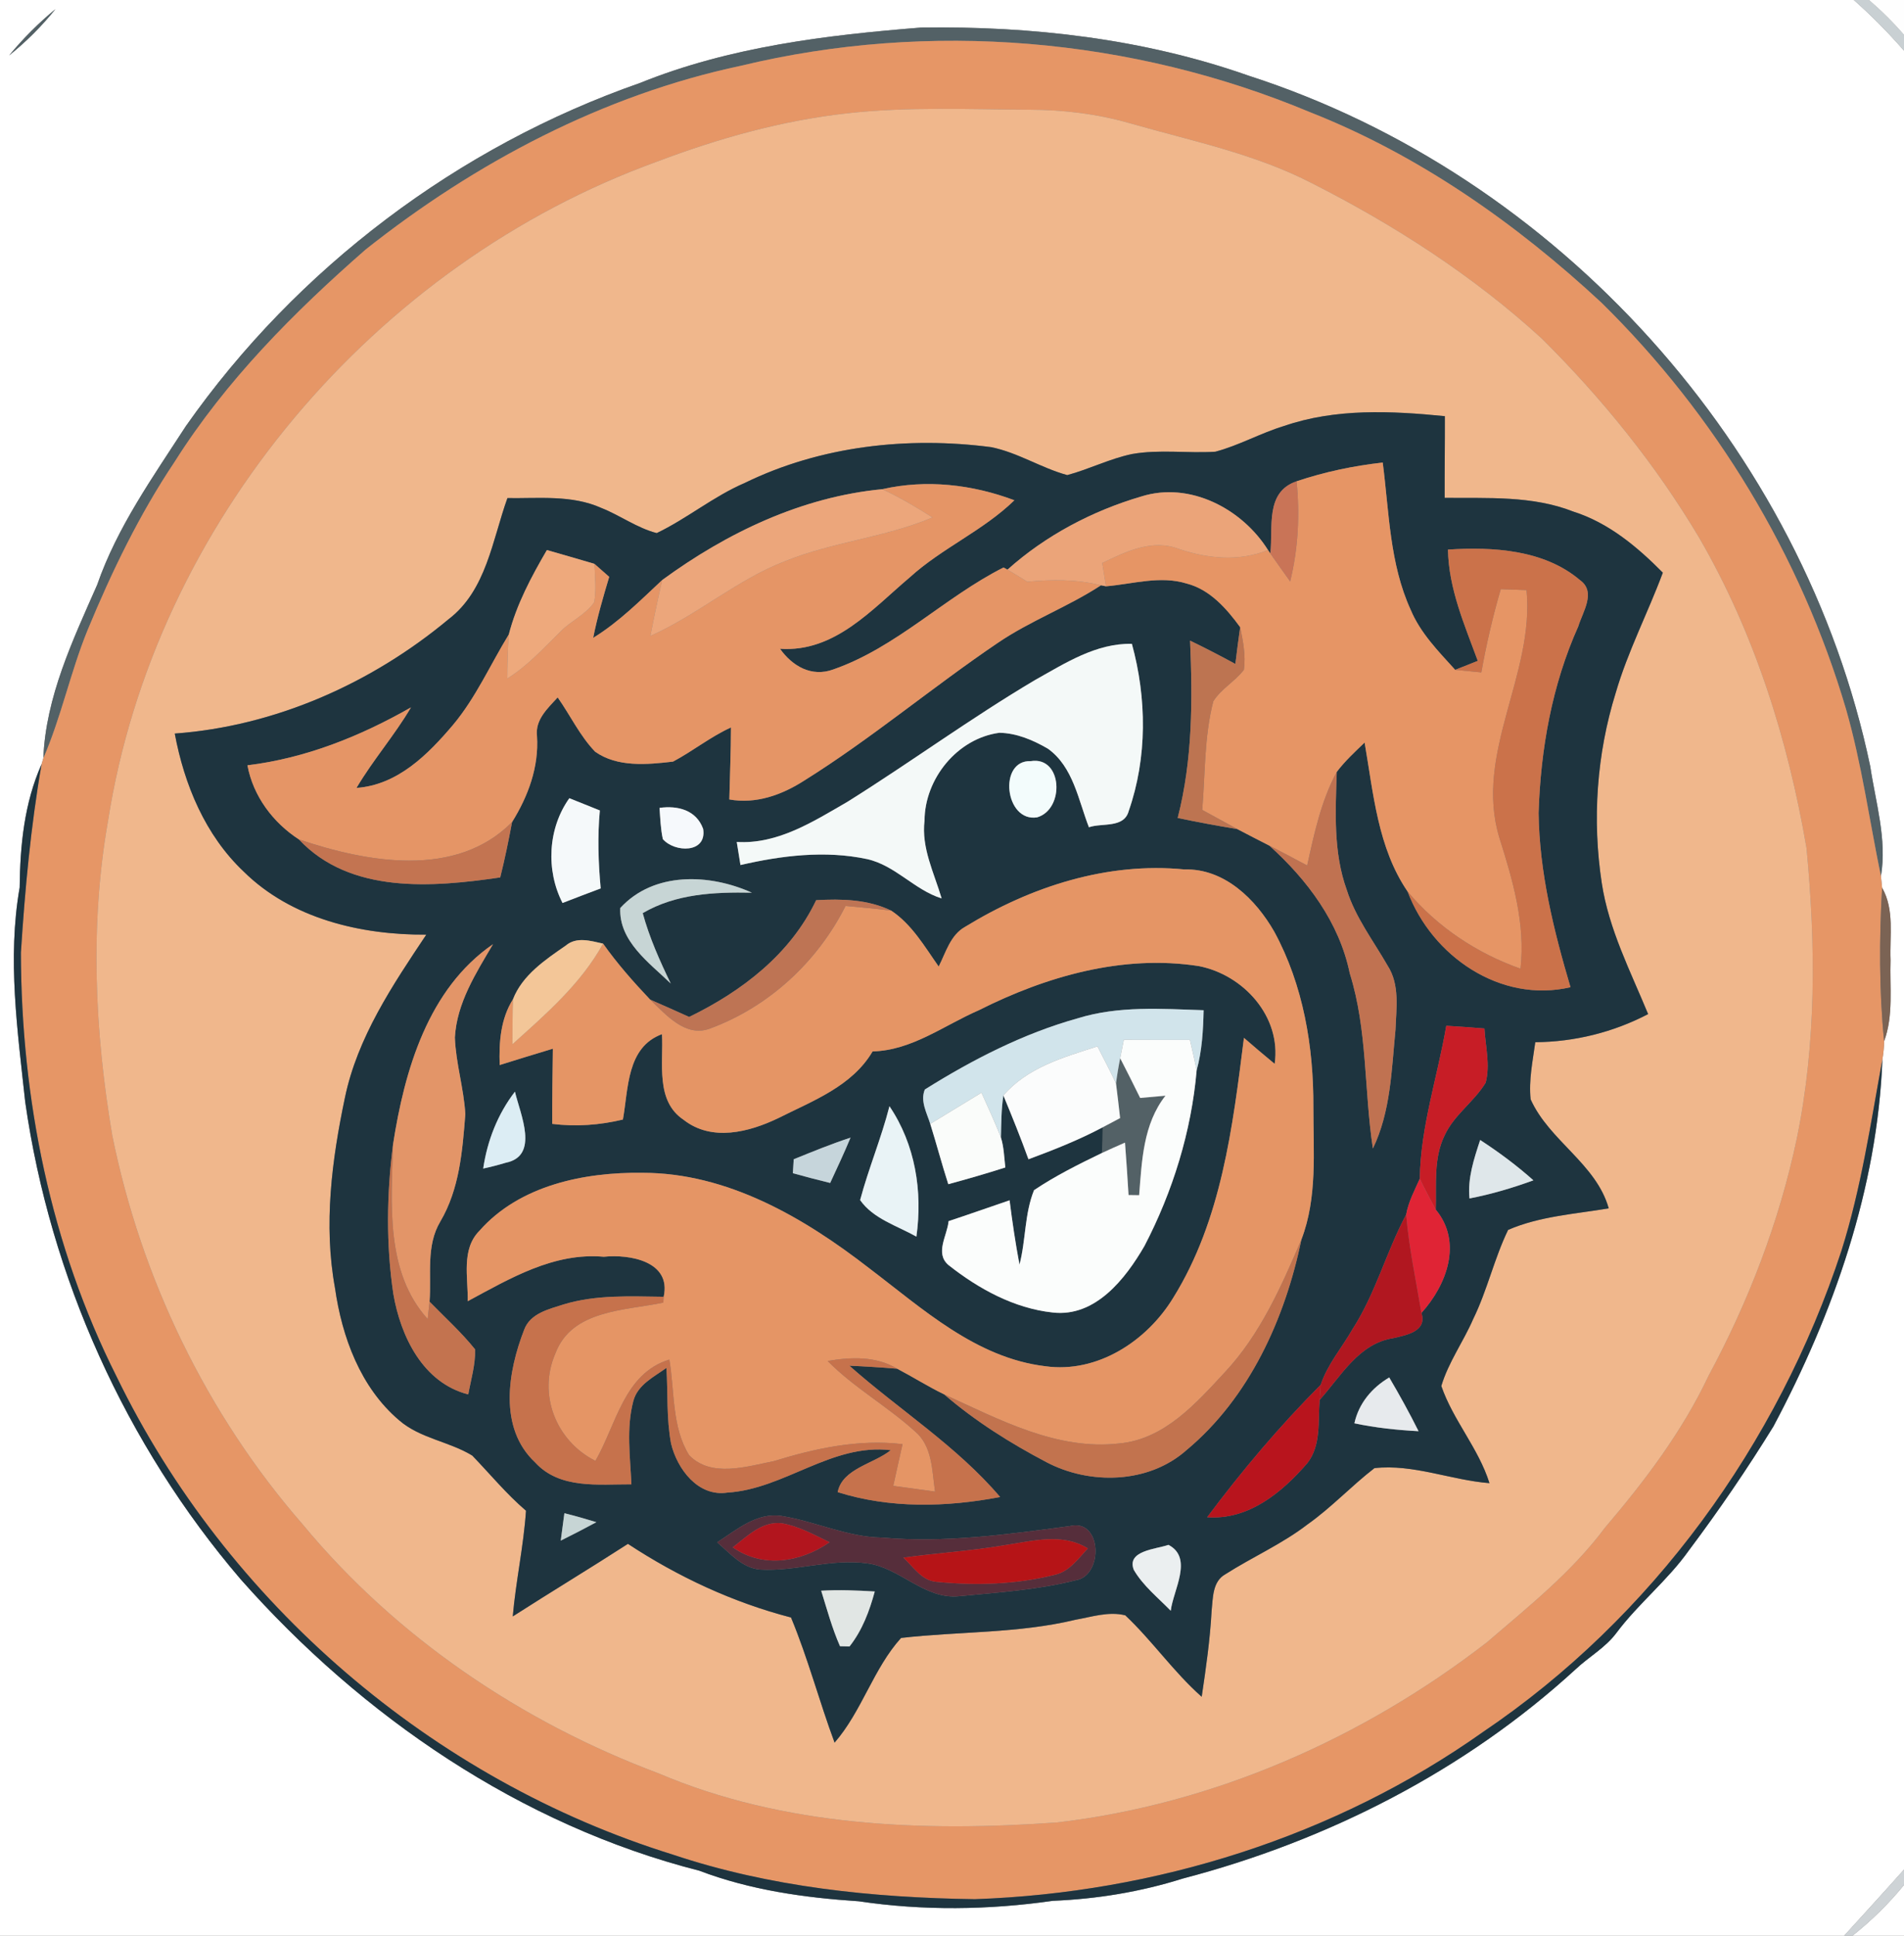 <?xml version="1.0" encoding="UTF-8" ?>
<!DOCTYPE svg PUBLIC "-//W3C//DTD SVG 1.1//EN" "http://www.w3.org/Graphics/SVG/1.1/DTD/svg11.dtd">
<svg width="246pt" height="250pt" viewBox="0 0 246 250" version="1.1" xmlns="http://www.w3.org/2000/svg">
<rect x="0" y="0" width="246" height="250" fill="#808080" stroke="none"/>
<g id="#ffffffff">
<path fill="#ffffff" opacity="1.00" d=" M 0.00 0.00 L 239.52 0.00 C 241.82 2.03 243.98 4.22 246.00 6.54 L 246.00 241.46 C 243.45 244.33 240.85 247.16 238.27 250.00 L 0.00 250.00 L 0.00 0.00 M 1.18 7.16 C 3.38 5.39 5.39 3.39 7.16 1.18 C 4.98 2.98 2.98 4.98 1.18 7.16 M 82.71 10.71 C 59.18 18.92 38.36 34.62 24.03 55.01 C 19.77 61.59 15.14 68.07 12.55 75.54 C 9.41 82.68 5.91 90.01 5.60 97.93 C 5.54 98.12 5.43 98.51 5.37 98.70 C 3.13 103.73 2.60 109.19 2.54 114.62 C 0.93 123.83 2.27 133.14 3.26 142.33 C 6.50 164.95 16.22 186.58 31.09 203.96 C 46.78 221.69 67.24 235.71 90.35 241.60 C 96.95 244.11 103.96 245.09 110.96 245.55 C 119.25 246.79 127.75 246.68 136.03 245.49 C 141.71 245.26 147.38 244.33 152.80 242.62 C 171.50 237.74 189.29 228.69 203.58 215.58 C 205.29 213.97 207.41 212.81 208.83 210.91 C 211.67 207.10 215.46 204.12 218.21 200.23 C 222.09 195.06 225.74 189.72 229.13 184.22 C 236.91 169.61 242.57 153.45 243.21 136.82 C 243.34 136.04 243.42 135.26 243.43 134.48 C 244.67 131.12 244.14 127.50 244.26 124.01 C 244.13 120.87 244.80 117.51 243.17 114.65 C 243.13 114.28 243.05 113.54 243.02 113.17 C 243.82 108.38 242.34 103.68 241.64 98.98 C 233.04 57.87 201.26 22.63 161.28 9.76 C 147.77 5.00 133.28 3.35 119.00 3.56 C 106.71 4.54 94.24 6.05 82.71 10.71 Z" />
<path fill="#ffffff" opacity="1.00" d=" M 239.34 250.00 C 241.78 248.06 244.03 245.86 246.00 243.44 L 246.00 250.00 L 239.34 250.00 Z" />
</g>
<g id="#c9d0d3ff">
<path fill="#c9d0d3" opacity="1.00" d=" M 239.52 0.00 L 241.48 0.00 C 243.10 1.39 244.61 2.89 246.00 4.50 L 246.00 6.54 C 243.98 4.22 241.82 2.03 239.52 0.00 Z" />
</g>
<g id="#fefefeff">
<path fill="#fefefe" opacity="1.00" d=" M 241.48 0.00 L 246.00 0.00 L 246.00 4.50 C 244.61 2.89 243.10 1.39 241.48 0.00 Z" />
</g>
<g id="#536166ff">
<path fill="#536166" opacity="1.00" d=" M 1.18 7.16 C 2.98 4.98 4.98 2.98 7.16 1.18 C 5.39 3.39 3.38 5.39 1.18 7.16 Z" />
<path fill="#536166" opacity="1.00" d=" M 82.71 10.71 C 94.24 6.05 106.71 4.54 119.00 3.56 C 133.28 3.35 147.77 5.00 161.28 9.76 C 201.26 22.63 233.04 57.87 241.64 98.98 C 242.34 103.68 243.82 108.38 243.02 113.17 C 241.53 105.97 240.54 98.67 238.51 91.59 C 232.67 71.78 221.64 53.57 206.92 39.10 C 195.89 28.86 183.33 20.03 169.26 14.49 C 146.19 4.84 120.06 2.63 95.74 8.49 C 77.94 12.26 61.43 20.98 47.24 32.23 C 37.97 40.33 29.16 49.19 22.56 59.65 C 18.01 66.44 14.44 73.83 11.32 81.37 C 9.11 86.78 7.93 92.56 5.60 97.93 C 5.91 90.01 9.41 82.68 12.55 75.54 C 15.14 68.07 19.77 61.59 24.03 55.01 C 38.36 34.62 59.18 18.92 82.71 10.71 Z" />
<path fill="#536166" opacity="1.00" d=" M 144.19 139.92 C 144.33 138.83 144.51 137.74 144.73 136.67 C 145.60 138.37 146.47 140.08 147.31 141.80 C 148.40 141.70 149.49 141.60 150.58 141.51 C 147.70 145.18 147.53 149.91 147.18 154.36 C 146.84 154.36 146.16 154.35 145.81 154.34 C 145.67 152.08 145.53 149.82 145.35 147.57 C 144.35 148.00 143.36 148.45 142.37 148.91 C 142.43 147.80 142.47 146.70 142.47 145.59 C 143.22 145.19 143.97 144.80 144.72 144.40 C 144.55 142.90 144.38 141.41 144.19 139.92 Z" />
</g>
<g id="#e69666ff">
<path fill="#e69666" opacity="1.00" d=" M 95.74 8.49 C 120.06 2.63 146.19 4.84 169.26 14.49 C 183.33 20.03 195.89 28.86 206.92 39.10 C 221.64 53.57 232.67 71.78 238.51 91.59 C 240.54 98.67 241.53 105.97 243.02 113.17 C 243.05 113.54 243.13 114.28 243.17 114.65 C 242.80 121.26 242.78 127.88 243.43 134.48 C 243.42 135.26 243.34 136.04 243.21 136.82 C 241.69 145.11 240.46 153.50 237.91 161.56 C 229.70 186.52 213.45 208.95 191.60 223.69 C 172.49 237.22 149.27 244.47 125.94 245.28 C 112.75 245.09 99.49 243.73 86.92 239.52 C 55.89 229.89 29.27 207.03 15.07 177.80 C 6.55 160.90 2.74 141.90 2.70 123.05 C 3.22 114.90 3.97 106.75 5.37 98.70 C 5.43 98.51 5.54 98.12 5.60 97.93 C 7.93 92.56 9.11 86.78 11.32 81.37 C 14.44 73.83 18.01 66.44 22.56 59.65 C 29.16 49.19 37.97 40.33 47.24 32.23 C 61.43 20.98 77.94 12.26 95.74 8.49 M 109.42 14.64 C 100.99 15.57 92.79 17.88 84.87 20.88 C 48.46 34.05 19.97 67.62 13.96 106.00 C 11.59 119.44 12.24 133.22 14.50 146.62 C 18.23 165.09 26.71 182.66 39.12 196.89 C 51.20 211.47 67.40 222.41 85.09 229.03 C 101.28 235.92 119.26 236.60 136.57 235.37 C 156.79 233.02 176.07 224.52 192.12 212.10 C 197.49 207.49 203.09 203.03 207.35 197.32 C 212.50 191.28 217.33 184.91 220.74 177.70 C 225.92 168.08 229.88 157.80 232.14 147.09 C 234.69 134.77 234.60 122.04 233.41 109.56 C 231.02 95.57 226.69 81.76 219.53 69.44 C 213.94 60.03 206.99 51.46 199.24 43.76 C 190.36 35.62 180.13 29.04 169.40 23.61 C 162.08 19.85 153.96 18.20 146.10 15.95 C 141.85 14.72 137.43 14.18 133.01 14.17 C 125.15 14.13 117.26 13.76 109.42 14.64 Z" />
</g>
<g id="#f0b78cff">
<path fill="#f0b78c" opacity="1.00" d=" M 109.42 14.64 C 117.26 13.76 125.15 14.13 133.01 14.17 C 137.43 14.18 141.85 14.72 146.10 15.95 C 153.96 18.20 162.08 19.85 169.40 23.61 C 180.13 29.04 190.36 35.62 199.24 43.76 C 206.99 51.46 213.94 60.03 219.53 69.44 C 226.69 81.76 231.02 95.57 233.41 109.56 C 234.60 122.04 234.69 134.77 232.14 147.09 C 229.88 157.80 225.92 168.08 220.74 177.70 C 217.33 184.91 212.50 191.28 207.35 197.32 C 203.09 203.03 197.49 207.49 192.12 212.10 C 176.07 224.52 156.79 233.02 136.57 235.37 C 119.26 236.60 101.28 235.92 85.09 229.03 C 67.40 222.41 51.20 211.47 39.12 196.89 C 26.71 182.66 18.23 165.09 14.50 146.62 C 12.24 133.22 11.59 119.44 13.96 106.00 C 19.97 67.62 48.46 34.05 84.87 20.88 C 92.79 17.88 100.99 15.57 109.42 14.64 M 165.89 55.02 C 162.86 55.94 160.08 57.53 157.02 58.34 C 153.44 58.57 149.82 58.01 146.26 58.64 C 143.38 59.24 140.73 60.60 137.89 61.36 C 134.52 60.44 131.52 58.45 128.06 57.75 C 117.29 56.35 106.04 57.58 96.21 62.38 C 92.18 64.11 88.78 66.97 84.85 68.85 C 82.30 68.19 80.14 66.57 77.71 65.61 C 73.90 63.89 69.62 64.39 65.56 64.33 C 63.61 69.75 62.84 76.26 57.95 79.98 C 47.99 88.27 35.56 93.79 22.58 94.74 C 23.81 101.34 26.52 107.87 31.47 112.55 C 37.65 118.66 46.63 120.76 55.08 120.71 C 50.72 127.24 46.18 133.97 44.56 141.79 C 42.87 149.83 41.79 158.17 43.28 166.33 C 44.18 172.67 46.57 179.19 51.57 183.43 C 54.28 185.78 58.04 186.16 61.02 187.99 C 63.32 190.37 65.43 192.95 67.96 195.11 C 67.65 199.70 66.65 204.19 66.25 208.76 C 71.18 205.60 76.20 202.57 81.13 199.39 C 87.61 203.65 94.69 206.95 102.20 208.90 C 104.40 214.18 105.84 219.71 107.83 225.06 C 111.37 220.99 112.84 215.49 116.42 211.54 C 123.92 210.68 131.57 210.97 138.96 209.19 C 141.06 208.82 143.25 208.08 145.39 208.62 C 148.89 211.92 151.64 215.94 155.26 219.14 C 155.81 215.46 156.34 211.77 156.54 208.05 C 156.72 206.40 156.63 204.26 158.31 203.32 C 161.80 201.09 165.63 199.42 168.93 196.88 C 172.02 194.70 174.60 191.91 177.58 189.61 C 182.59 189.05 187.47 191.16 192.44 191.55 C 191.03 187.04 187.74 183.43 186.22 179.00 C 187.14 175.93 189.07 173.28 190.34 170.35 C 192.16 166.64 193.05 162.55 194.85 158.84 C 198.94 157.07 203.50 156.79 207.85 156.06 C 206.23 150.30 200.17 147.34 197.76 141.98 C 197.50 139.50 198.03 137.04 198.36 134.60 C 203.44 134.56 208.44 133.32 212.94 130.97 C 210.66 125.44 207.86 120.03 206.95 114.05 C 205.70 105.87 206.29 97.40 208.75 89.49 C 210.31 84.13 212.90 79.17 214.84 73.96 C 211.54 70.62 207.82 67.51 203.27 66.07 C 197.98 63.99 192.22 64.36 186.65 64.30 C 186.64 60.78 186.69 57.26 186.68 53.75 C 179.76 53.06 172.56 52.72 165.89 55.02 Z" />
</g>
<g id="#1e343fff">
<path fill="#1e343f" opacity="1.00" d=" M 165.89 55.02 C 172.56 52.72 179.76 53.06 186.68 53.75 C 186.69 57.26 186.64 60.78 186.65 64.30 C 192.22 64.36 197.98 63.99 203.27 66.07 C 207.82 67.51 211.54 70.62 214.84 73.96 C 212.90 79.17 210.31 84.13 208.75 89.49 C 206.29 97.40 205.70 105.87 206.95 114.05 C 207.86 120.03 210.66 125.44 212.94 130.97 C 208.44 133.32 203.44 134.56 198.36 134.60 C 198.03 137.04 197.50 139.50 197.76 141.98 C 200.17 147.34 206.23 150.30 207.85 156.06 C 203.50 156.79 198.94 157.07 194.85 158.84 C 193.05 162.55 192.16 166.64 190.34 170.35 C 189.07 173.28 187.14 175.93 186.22 179.00 C 187.74 183.43 191.03 187.04 192.44 191.55 C 187.47 191.16 182.59 189.05 177.58 189.61 C 174.60 191.91 172.02 194.70 168.93 196.88 C 165.63 199.42 161.80 201.09 158.31 203.32 C 156.63 204.26 156.72 206.40 156.54 208.05 C 156.34 211.77 155.81 215.46 155.26 219.14 C 151.64 215.94 148.89 211.92 145.39 208.62 C 143.25 208.08 141.06 208.82 138.96 209.19 C 131.57 210.97 123.92 210.68 116.42 211.54 C 112.84 215.49 111.37 220.99 107.83 225.06 C 105.84 219.71 104.40 214.18 102.20 208.90 C 94.69 206.95 87.61 203.65 81.13 199.39 C 76.20 202.57 71.18 205.60 66.25 208.76 C 66.65 204.19 67.65 199.70 67.96 195.11 C 65.43 192.95 63.32 190.37 61.02 187.99 C 58.04 186.16 54.28 185.78 51.57 183.43 C 46.57 179.19 44.18 172.67 43.28 166.33 C 41.79 158.17 42.87 149.83 44.56 141.79 C 46.18 133.97 50.72 127.24 55.08 120.71 C 46.63 120.76 37.65 118.66 31.47 112.55 C 26.52 107.87 23.81 101.34 22.58 94.74 C 35.56 93.79 47.99 88.27 57.95 79.98 C 62.84 76.26 63.61 69.75 65.56 64.33 C 69.62 64.39 73.90 63.89 77.71 65.61 C 80.14 66.57 82.30 68.19 84.85 68.85 C 88.78 66.97 92.18 64.11 96.21 62.38 C 106.04 57.58 117.29 56.35 128.06 57.75 C 131.52 58.45 134.52 60.44 137.89 61.36 C 140.73 60.60 143.38 59.24 146.26 58.64 C 149.82 58.01 153.44 58.57 157.02 58.34 C 160.08 57.53 162.86 55.94 165.89 55.02 M 167.52 62.16 C 163.42 63.55 164.51 68.08 164.13 71.48 L 163.83 71.04 C 160.48 65.70 153.72 62.15 147.46 64.12 C 141.13 65.98 135.10 69.15 130.17 73.57 L 129.66 73.29 C 122.02 77.14 115.83 83.62 107.66 86.46 C 104.86 87.49 102.37 86.03 100.78 83.79 C 107.84 84.28 112.65 78.70 117.55 74.56 C 121.71 70.78 127.02 68.54 131.06 64.61 C 125.63 62.57 119.69 61.88 113.99 63.18 C 103.59 64.17 93.91 68.80 85.56 74.91 C 82.72 77.56 79.97 80.34 76.64 82.38 C 77.17 79.71 77.93 77.10 78.71 74.50 C 78.07 73.94 77.43 73.38 76.80 72.82 C 74.75 72.23 72.71 71.61 70.66 71.04 C 68.65 74.48 66.74 78.06 65.74 81.94 C 63.35 85.83 61.50 90.07 58.55 93.60 C 55.30 97.44 51.39 101.38 46.06 101.76 C 48.19 98.15 50.97 94.98 53.10 91.36 C 46.55 95.09 39.49 97.93 31.97 98.84 C 32.71 102.82 35.26 106.23 38.62 108.41 C 45.26 115.49 55.88 114.60 64.63 113.32 C 65.22 110.96 65.71 108.57 66.16 106.17 C 68.24 102.83 69.64 99.06 69.38 95.07 C 69.13 92.94 70.75 91.50 72.05 90.07 C 73.69 92.39 74.91 95.02 76.89 97.08 C 79.77 99.12 83.64 98.75 86.96 98.36 C 89.52 97.00 91.79 95.16 94.44 93.95 C 94.44 97.05 94.30 100.15 94.23 103.25 C 97.67 103.87 101.01 102.67 103.88 100.83 C 112.58 95.40 120.44 88.76 128.93 83.02 C 133.15 80.15 137.99 78.38 142.25 75.59 L 142.90 75.72 C 146.36 75.43 149.90 74.30 153.34 75.37 C 156.32 76.14 158.48 78.60 160.23 81.00 C 160.01 82.58 159.80 84.16 159.61 85.75 C 157.68 84.70 155.73 83.69 153.76 82.74 C 154.09 90.43 154.09 98.14 152.16 105.64 C 154.72 106.18 157.29 106.65 159.87 107.08 C 161.24 107.81 162.62 108.50 164.00 109.21 C 168.90 113.62 173.04 119.13 174.39 125.70 C 176.70 133.05 176.23 140.80 177.38 148.33 C 179.69 143.55 179.79 138.17 180.30 133.00 C 180.40 130.23 180.88 127.18 179.28 124.71 C 177.44 121.50 175.14 118.51 174.01 114.95 C 172.24 110.06 172.55 104.79 172.71 99.69 C 173.76 98.30 175.05 97.11 176.31 95.90 C 177.45 102.46 178.00 109.49 181.87 115.15 C 185.01 123.49 193.86 129.61 202.91 127.50 C 200.74 120.17 198.89 112.69 198.79 105.00 C 199.05 96.74 200.52 88.46 203.92 80.89 C 204.49 79.00 206.28 76.44 204.12 74.91 C 199.50 70.99 192.87 70.60 187.08 70.98 C 187.17 76.04 189.22 80.69 190.93 85.35 C 190.20 85.64 188.74 86.22 188.01 86.51 C 185.85 84.12 183.52 81.77 182.26 78.75 C 179.53 72.78 179.48 66.13 178.65 59.74 C 174.86 60.16 171.13 60.95 167.52 62.16 M 133.76 87.81 C 125.46 92.72 117.68 98.43 109.50 103.55 C 105.10 106.09 100.51 109.06 95.19 108.74 C 95.35 109.73 95.51 110.72 95.67 111.72 C 100.99 110.49 106.62 109.80 112.02 110.95 C 115.68 111.76 118.13 114.93 121.66 116.03 C 120.69 112.74 119.02 109.51 119.45 105.98 C 119.48 100.56 123.69 95.37 129.11 94.64 C 131.34 94.67 133.50 95.59 135.40 96.70 C 138.67 99.05 139.32 103.33 140.69 106.84 C 142.38 106.25 145.22 107.00 145.83 104.75 C 148.24 97.84 148.17 90.17 146.24 83.15 C 141.62 83.06 137.64 85.64 133.76 87.81 M 133.18 98.30 C 128.93 98.13 129.82 106.23 134.00 105.56 C 137.60 104.50 137.28 97.64 133.18 98.30 M 72.68 116.62 C 74.32 115.98 75.96 115.36 77.61 114.74 C 77.30 111.39 77.19 108.02 77.50 104.67 C 76.19 104.14 74.87 103.62 73.56 103.09 C 70.78 106.98 70.51 112.40 72.68 116.62 M 85.21 104.34 C 85.31 105.68 85.35 107.04 85.64 108.37 C 87.16 110.13 91.35 110.23 90.85 107.06 C 89.97 104.61 87.56 104.01 85.21 104.34 M 80.14 117.27 C 79.94 121.56 83.89 124.34 86.66 127.02 C 85.24 124.08 83.90 121.09 83.04 117.93 C 87.33 115.42 92.29 115.20 97.14 115.29 C 91.68 112.83 84.47 112.54 80.14 117.27 M 124.71 119.69 C 122.79 120.75 122.21 123.01 121.28 124.83 C 119.47 122.26 117.83 119.40 115.15 117.61 C 112.12 116.15 108.74 116.07 105.45 116.26 C 102.13 123.23 95.84 128.04 89.04 131.34 C 87.36 130.58 85.68 129.83 84.00 129.10 C 81.83 126.81 79.74 124.44 77.92 121.87 C 76.32 121.52 74.49 120.93 73.09 122.13 C 70.45 123.95 67.49 125.94 66.28 129.05 C 64.67 131.60 64.46 134.61 64.56 137.55 C 66.85 136.84 69.14 136.12 71.43 135.44 C 71.39 138.68 71.34 141.92 71.35 145.15 C 74.41 145.53 77.49 145.31 80.48 144.59 C 81.20 140.59 80.95 135.25 85.53 133.56 C 85.74 137.30 84.65 142.17 88.32 144.62 C 91.96 147.48 96.79 146.22 100.57 144.40 C 105.00 142.17 110.09 140.30 112.74 135.79 C 117.83 135.66 121.97 132.42 126.47 130.47 C 135.19 126.08 145.07 123.25 154.89 124.77 C 160.67 125.90 165.57 131.30 164.69 137.40 C 163.35 136.30 162.03 135.17 160.72 134.04 C 159.27 145.53 157.83 157.56 151.59 167.60 C 148.19 173.19 141.79 177.39 135.06 176.45 C 126.07 175.37 119.19 169.01 112.27 163.77 C 103.85 157.24 93.96 151.46 82.99 151.47 C 75.49 151.37 67.12 153.08 61.95 158.95 C 59.55 161.36 60.50 165.02 60.43 168.05 C 65.88 165.12 71.55 161.73 78.01 162.31 C 81.36 161.96 86.77 162.90 85.75 167.48 C 81.42 167.43 77.00 167.19 72.81 168.47 C 70.91 169.08 68.51 169.62 67.73 171.72 C 65.61 177.15 64.39 184.43 69.14 188.87 C 72.32 192.36 77.34 191.68 81.58 191.70 C 81.42 188.13 80.90 184.47 81.82 180.97 C 82.37 178.84 84.47 177.84 86.11 176.66 C 86.30 179.92 86.10 183.21 86.70 186.43 C 87.49 189.71 90.18 193.34 93.97 192.77 C 101.36 192.32 107.41 186.39 115.09 187.29 C 112.88 189.07 108.83 189.66 108.23 192.71 C 115.02 194.85 122.29 194.66 129.22 193.34 C 123.61 186.75 116.18 182.08 109.74 176.38 C 111.80 176.47 113.86 176.60 115.92 176.77 C 117.96 177.84 119.91 179.08 121.98 180.08 C 126.00 183.54 130.52 186.38 135.20 188.84 C 140.82 191.80 148.40 191.63 153.29 187.29 C 161.42 180.52 166.04 170.29 168.14 160.10 C 170.23 154.66 169.68 148.71 169.69 143.00 C 169.73 135.21 168.39 127.23 164.64 120.33 C 162.25 116.15 158.20 112.15 153.04 112.29 C 143.05 111.30 133.15 114.52 124.71 119.69 M 50.78 147.81 C 49.96 154.20 49.87 160.73 50.82 167.11 C 51.76 172.60 54.65 178.60 60.50 180.09 C 60.85 178.16 61.44 176.24 61.38 174.27 C 59.60 172.05 57.48 170.14 55.50 168.11 C 55.76 164.63 55.01 160.91 56.89 157.76 C 59.37 153.55 59.75 148.64 60.12 143.89 C 59.93 140.56 58.89 137.33 58.77 133.99 C 59.02 129.53 61.50 125.67 63.70 121.94 C 55.30 127.71 52.26 138.25 50.78 147.81 M 119.49 140.71 C 118.87 142.21 119.75 143.73 120.19 145.15 C 121.00 147.74 121.69 150.36 122.52 152.94 C 124.99 152.27 127.45 151.56 129.89 150.78 C 129.74 149.48 129.71 148.15 129.32 146.90 C 129.37 145.09 129.36 143.27 129.64 141.48 C 130.77 144.21 131.88 146.95 132.88 149.72 C 136.14 148.51 139.39 147.23 142.47 145.59 C 142.47 146.70 142.43 147.80 142.37 148.91 C 139.37 150.36 136.37 151.85 133.60 153.71 C 132.36 156.77 132.55 160.16 131.72 163.33 C 131.20 160.57 130.79 157.80 130.44 155.02 C 127.81 155.91 125.20 156.84 122.56 157.71 C 122.39 159.58 120.76 161.83 122.53 163.37 C 126.41 166.44 131.03 168.98 136.01 169.51 C 141.52 170.15 145.41 165.16 147.87 160.91 C 151.52 153.90 153.94 146.09 154.61 138.22 C 155.31 135.70 155.45 133.07 155.51 130.47 C 150.09 130.29 144.52 129.88 139.26 131.51 C 132.23 133.47 125.65 136.85 119.49 140.71 M 186.86 132.48 C 185.74 139.06 183.53 145.52 183.44 152.23 C 182.77 153.73 181.97 155.22 181.68 156.86 C 179.11 161.67 177.73 167.05 174.75 171.66 C 173.39 174.05 171.51 176.20 170.64 178.85 C 165.34 184.16 160.46 189.94 155.97 195.95 C 161.32 196.34 165.64 192.75 168.92 188.95 C 170.72 186.63 170.27 183.53 170.50 180.80 C 173.26 177.73 175.56 173.50 180.02 172.82 C 181.69 172.43 184.42 171.95 183.65 169.57 C 186.92 165.95 189.00 160.44 185.50 156.22 C 185.60 153.01 185.19 149.61 186.65 146.63 C 187.88 143.97 190.45 142.30 191.95 139.83 C 192.56 137.54 191.92 135.14 191.79 132.83 C 190.14 132.69 188.50 132.58 186.86 132.48 M 66.53 140.99 C 64.30 143.89 62.96 147.32 62.43 150.92 C 63.41 150.71 64.38 150.46 65.34 150.17 C 69.73 149.29 67.22 143.91 66.53 140.99 M 114.92 142.87 C 113.87 146.98 112.22 150.90 111.13 154.99 C 112.82 157.41 115.92 158.31 118.40 159.71 C 119.22 153.87 118.26 147.81 114.92 142.87 M 102.55 149.72 C 102.52 150.17 102.46 151.07 102.44 151.52 C 104.04 151.96 105.64 152.39 107.26 152.78 C 108.16 150.84 109.07 148.90 109.89 146.93 C 107.40 147.74 104.97 148.74 102.55 149.72 M 191.24 147.23 C 190.44 149.67 189.60 152.17 189.86 154.78 C 192.67 154.24 195.43 153.42 198.12 152.44 C 195.97 150.52 193.65 148.80 191.24 147.23 M 174.99 183.82 C 177.72 184.40 180.49 184.69 183.28 184.84 C 182.10 182.48 180.83 180.17 179.49 177.90 C 177.25 179.23 175.56 181.24 174.99 183.82 M 72.92 195.43 C 72.76 196.61 72.61 197.78 72.45 198.97 C 74.00 198.20 75.54 197.41 77.05 196.59 C 75.69 196.17 74.31 195.78 72.92 195.43 M 92.66 199.19 C 94.32 200.60 95.90 202.52 98.22 202.71 C 102.84 202.97 107.37 201.27 112.00 201.90 C 116.29 202.44 119.44 206.62 123.94 206.15 C 128.96 205.66 134.05 205.34 138.95 204.10 C 142.61 203.56 142.42 196.02 138.18 197.10 C 130.16 198.17 122.09 199.29 113.97 198.58 C 109.48 198.52 105.37 196.50 101.00 195.79 C 97.79 195.28 95.17 197.58 92.66 199.19 M 146.49 202.75 C 147.69 204.81 149.61 206.33 151.26 208.03 C 151.59 205.33 154.20 201.22 150.97 199.52 C 149.39 200.08 145.51 200.25 146.49 202.75 M 106.10 205.44 C 106.85 207.85 107.51 210.30 108.53 212.61 C 108.84 212.62 109.45 212.64 109.76 212.64 C 111.40 210.57 112.34 208.06 113.02 205.54 C 110.71 205.40 108.41 205.31 106.10 205.44 Z" />
<path fill="#1e343f" opacity="1.00" d=" M 2.54 114.62 C 2.60 109.19 3.13 103.73 5.37 98.70 C 3.97 106.75 3.22 114.90 2.70 123.05 C 2.74 141.90 6.55 160.90 15.07 177.80 C 29.27 207.03 55.89 229.89 86.92 239.52 C 99.49 243.73 112.75 245.09 125.94 245.28 C 149.27 244.47 172.49 237.22 191.60 223.69 C 213.45 208.95 229.70 186.52 237.91 161.56 C 240.46 153.50 241.69 145.11 243.21 136.82 C 242.57 153.45 236.91 169.61 229.13 184.22 C 225.74 189.72 222.09 195.06 218.21 200.23 C 215.46 204.12 211.67 207.10 208.83 210.91 C 207.41 212.81 205.29 213.97 203.58 215.58 C 189.29 228.69 171.50 237.74 152.80 242.62 C 147.38 244.33 141.71 245.26 136.03 245.49 C 127.75 246.68 119.25 246.79 110.96 245.55 C 103.96 245.09 96.95 244.11 90.35 241.60 C 67.24 235.71 46.78 221.69 31.09 203.96 C 16.22 186.58 6.50 164.95 3.26 142.33 C 2.27 133.14 0.93 123.83 2.54 114.62 Z" />
</g>
<g id="#e69565ff">
<path fill="#e69565" opacity="1.00" d=" M 167.52 62.16 C 171.13 60.95 174.86 60.16 178.65 59.74 C 179.48 66.13 179.53 72.78 182.26 78.75 C 183.52 81.77 185.85 84.12 188.01 86.51 C 189.13 86.62 190.26 86.73 191.39 86.84 C 192.04 83.21 192.87 79.62 193.90 76.09 C 194.73 76.12 196.40 76.18 197.23 76.21 C 198.30 87.13 190.43 97.30 193.72 108.19 C 195.45 113.66 197.11 119.30 196.45 125.11 C 190.81 123.11 185.72 119.74 181.87 115.15 C 178.00 109.49 177.45 102.46 176.31 95.90 C 175.05 97.11 173.76 98.30 172.71 99.69 C 170.69 103.45 169.80 107.65 168.89 111.78 C 167.27 110.91 165.64 110.05 164.00 109.21 C 162.62 108.50 161.24 107.81 159.87 107.08 C 158.35 106.26 156.84 105.43 155.33 104.60 C 155.72 99.92 155.58 95.14 156.76 90.57 C 157.78 88.96 159.55 88.01 160.71 86.51 C 160.97 84.66 160.60 82.80 160.23 81.00 C 158.48 78.60 156.32 76.14 153.34 75.37 C 149.90 74.30 146.36 75.43 142.90 75.72 C 142.73 74.71 142.57 73.71 142.41 72.71 C 145.48 71.24 148.87 69.57 152.32 70.90 C 156.07 72.16 160.07 72.55 163.83 71.04 L 164.13 71.48 C 164.97 72.69 165.83 73.89 166.69 75.09 C 167.73 70.86 167.95 66.49 167.52 62.16 Z" />
</g>
<g id="#e59566ff">
<path fill="#e59566" opacity="1.00" d=" M 113.99 63.18 C 119.69 61.88 125.63 62.57 131.06 64.61 C 127.02 68.54 121.71 70.78 117.55 74.56 C 112.65 78.70 107.84 84.28 100.78 83.79 C 102.37 86.03 104.86 87.49 107.66 86.46 C 115.83 83.62 122.02 77.14 129.66 73.29 L 130.17 73.57 C 131.03 74.08 131.88 74.60 132.73 75.13 C 135.91 74.84 139.13 74.81 142.25 75.59 C 137.99 78.38 133.15 80.15 128.93 83.02 C 120.44 88.76 112.58 95.40 103.88 100.83 C 101.01 102.67 97.67 103.87 94.23 103.25 C 94.30 100.15 94.44 97.05 94.44 93.95 C 91.79 95.16 89.52 97.00 86.96 98.36 C 83.64 98.75 79.77 99.12 76.89 97.08 C 74.91 95.02 73.69 92.39 72.05 90.07 C 70.75 91.50 69.13 92.94 69.38 95.07 C 69.64 99.06 68.24 102.83 66.16 106.17 C 58.90 113.51 47.40 111.37 38.62 108.41 C 35.26 106.23 32.71 102.82 31.97 98.84 C 39.49 97.93 46.55 95.09 53.10 91.36 C 50.97 94.98 48.19 98.15 46.06 101.76 C 51.39 101.38 55.30 97.44 58.55 93.60 C 61.50 90.07 63.35 85.83 65.74 81.94 C 65.59 83.84 65.56 85.73 65.54 87.63 C 68.17 86.00 70.25 83.69 72.44 81.54 C 73.78 80.18 75.68 79.38 76.77 77.78 C 77.06 76.14 76.87 74.47 76.80 72.82 C 77.43 73.38 78.07 73.94 78.71 74.50 C 77.93 77.10 77.17 79.71 76.64 82.38 C 79.97 80.34 82.72 77.56 85.56 74.91 C 85.01 77.31 84.50 79.72 84.03 82.13 C 90.13 79.42 95.22 74.86 101.47 72.46 C 107.63 69.97 114.36 69.42 120.48 66.83 C 118.39 65.49 116.24 64.23 113.99 63.18 Z" />
</g>
<g id="#c97457ff">
<path fill="#c97457" opacity="1.00" d=" M 164.13 71.48 C 164.51 68.08 163.42 63.55 167.52 62.16 C 167.95 66.49 167.73 70.86 166.69 75.09 C 165.83 73.89 164.97 72.69 164.13 71.48 Z" />
</g>
<g id="#eca67bff">
<path fill="#eca67b" opacity="1.00" d=" M 85.56 74.91 C 93.91 68.80 103.59 64.17 113.99 63.18 C 116.24 64.23 118.39 65.49 120.48 66.83 C 114.36 69.42 107.63 69.97 101.47 72.46 C 95.22 74.86 90.13 79.42 84.03 82.13 C 84.50 79.72 85.01 77.31 85.56 74.91 Z" />
</g>
<g id="#eba479ff">
<path fill="#eba479" opacity="1.00" d=" M 147.46 64.12 C 153.72 62.15 160.48 65.70 163.83 71.04 C 160.07 72.55 156.07 72.16 152.32 70.90 C 148.87 69.57 145.48 71.24 142.41 72.71 C 142.57 73.71 142.73 74.71 142.90 75.72 L 142.25 75.59 C 139.13 74.81 135.91 74.84 132.73 75.13 C 131.88 74.60 131.03 74.08 130.17 73.57 C 135.10 69.15 141.13 65.98 147.46 64.12 Z" />
</g>
<g id="#cb724aff">
<path fill="#cb724a" opacity="1.00" d=" M 187.08 70.98 C 192.87 70.60 199.50 70.99 204.12 74.91 C 206.28 76.44 204.49 79.00 203.92 80.89 C 200.52 88.46 199.05 96.74 198.79 105.00 C 198.89 112.69 200.74 120.17 202.91 127.50 C 193.86 129.61 185.01 123.49 181.87 115.15 C 185.72 119.74 190.81 123.11 196.45 125.11 C 197.11 119.30 195.45 113.66 193.72 108.19 C 190.43 97.30 198.30 87.13 197.23 76.21 C 196.40 76.18 194.73 76.12 193.90 76.09 C 192.87 79.62 192.04 83.21 191.39 86.84 C 190.26 86.73 189.13 86.62 188.01 86.51 C 188.74 86.22 190.20 85.64 190.93 85.35 C 189.22 80.69 187.17 76.04 187.08 70.98 Z" />
</g>
<g id="#eea97cff">
<path fill="#eea97c" opacity="1.00" d=" M 65.74 81.94 C 66.74 78.06 68.65 74.48 70.66 71.04 C 72.71 71.61 74.75 72.23 76.80 72.82 C 76.87 74.47 77.06 76.14 76.77 77.78 C 75.68 79.38 73.78 80.18 72.44 81.54 C 70.25 83.69 68.17 86.00 65.54 87.63 C 65.56 85.73 65.59 83.84 65.74 81.94 Z" />
</g>
<g id="#bd7451ff">
<path fill="#bd7451" opacity="1.00" d=" M 160.23 81.00 C 160.60 82.80 160.97 84.66 160.71 86.51 C 159.55 88.01 157.78 88.96 156.76 90.57 C 155.58 95.14 155.72 99.92 155.33 104.60 C 156.84 105.43 158.35 106.26 159.87 107.08 C 157.29 106.65 154.72 106.18 152.16 105.64 C 154.09 98.14 154.09 90.43 153.76 82.74 C 155.73 83.69 157.68 84.70 159.61 85.75 C 159.80 84.16 160.01 82.58 160.23 81.00 Z" />
</g>
<g id="#f4f9f8ff">
<path fill="#f4f9f8" opacity="1.00" d=" M 133.76 87.81 C 137.64 85.64 141.62 83.06 146.24 83.15 C 148.17 90.17 148.24 97.84 145.83 104.75 C 145.22 107.00 142.38 106.25 140.69 106.84 C 139.32 103.33 138.67 99.05 135.40 96.70 C 133.50 95.59 131.34 94.67 129.11 94.64 C 123.69 95.37 119.48 100.56 119.45 105.98 C 119.02 109.51 120.69 112.74 121.66 116.03 C 118.13 114.93 115.68 111.76 112.02 110.95 C 106.62 109.80 100.99 110.49 95.67 111.72 C 95.51 110.72 95.35 109.73 95.19 108.74 C 100.51 109.06 105.10 106.09 109.50 103.55 C 117.68 98.43 125.46 92.72 133.76 87.81 Z" />
</g>
<g id="#f3fcfcff">
<path fill="#f3fcfc" opacity="1.00" d=" M 133.18 98.30 C 137.28 97.64 137.60 104.50 134.00 105.56 C 129.82 106.23 128.93 98.13 133.18 98.30 Z" />
</g>
<g id="#c07251ff">
<path fill="#c07251" opacity="1.00" d=" M 168.89 111.78 C 169.80 107.65 170.69 103.45 172.71 99.69 C 172.55 104.79 172.24 110.06 174.01 114.95 C 175.14 118.51 177.44 121.50 179.28 124.71 C 180.88 127.18 180.40 130.23 180.30 133.00 C 179.79 138.17 179.69 143.55 177.38 148.33 C 176.23 140.80 176.70 133.05 174.39 125.70 C 173.04 119.13 168.90 113.62 164.00 109.21 C 165.64 110.05 167.27 110.91 168.89 111.78 Z" />
</g>
<g id="#f5f9faff">
<path fill="#f5f9fa" opacity="1.00" d=" M 72.68 116.62 C 70.51 112.40 70.78 106.98 73.56 103.09 C 74.87 103.62 76.19 104.14 77.50 104.67 C 77.19 108.02 77.30 111.39 77.61 114.74 C 75.96 115.36 74.32 115.98 72.68 116.62 Z" />
</g>
<g id="#f6f9fcff">
<path fill="#f6f9fc" opacity="1.00" d=" M 85.21 104.34 C 87.56 104.01 89.97 104.61 90.85 107.06 C 91.35 110.23 87.16 110.13 85.64 108.37 C 85.35 107.04 85.31 105.68 85.21 104.34 Z" />
</g>
<g id="#c37451ff">
<path fill="#c37451" opacity="1.00" d=" M 38.62 108.41 C 47.40 111.37 58.90 113.51 66.16 106.17 C 65.71 108.57 65.22 110.96 64.63 113.32 C 55.88 114.60 45.26 115.49 38.62 108.41 Z" />
</g>
<g id="#c7d5d5ff">
<path fill="#c7d5d5" opacity="1.00" d=" M 80.14 117.27 C 84.47 112.54 91.68 112.83 97.14 115.29 C 92.29 115.20 87.33 115.42 83.04 117.93 C 83.90 121.09 85.24 124.08 86.66 127.02 C 83.89 124.34 79.94 121.56 80.14 117.27 Z" />
<path fill="#c7d5d5" opacity="1.00" d=" M 72.92 195.43 C 74.31 195.78 75.69 196.17 77.05 196.59 C 75.54 197.41 74.00 198.20 72.45 198.97 C 72.61 197.78 72.76 196.61 72.92 195.43 Z" />
</g>
<g id="#e59565ff">
<path fill="#e59565" opacity="1.00" d=" M 124.71 119.69 C 133.15 114.52 143.05 111.30 153.04 112.29 C 158.20 112.15 162.25 116.15 164.64 120.33 C 168.39 127.23 169.73 135.21 169.69 143.00 C 169.68 148.71 170.23 154.66 168.14 160.10 C 165.54 166.17 162.82 172.35 158.25 177.23 C 154.53 181.24 150.45 185.88 144.63 186.42 C 136.55 187.36 129.09 183.31 121.98 180.08 C 119.91 179.08 117.96 177.84 115.92 176.77 C 113.19 175.13 109.97 175.25 106.93 175.77 C 110.33 179.21 114.60 181.59 118.17 184.82 C 120.49 186.73 120.41 189.93 120.81 192.64 C 119.01 192.40 117.21 192.15 115.41 191.90 C 115.80 190.10 116.21 188.30 116.61 186.51 C 110.94 185.84 105.35 187.05 99.96 188.71 C 96.47 189.40 91.88 190.88 89.04 187.94 C 86.77 184.28 87.18 179.69 86.48 175.59 C 80.61 177.39 79.63 184.00 76.93 188.67 C 71.84 186.12 69.45 180.08 71.76 174.79 C 73.87 169.14 80.77 169.27 85.70 168.23 L 85.75 167.48 C 86.77 162.90 81.36 161.96 78.01 162.31 C 71.55 161.73 65.88 165.12 60.43 168.05 C 60.50 165.02 59.55 161.36 61.95 158.95 C 67.12 153.08 75.49 151.37 82.99 151.47 C 93.96 151.46 103.85 157.24 112.27 163.77 C 119.19 169.01 126.07 175.37 135.06 176.45 C 141.79 177.39 148.19 173.19 151.59 167.60 C 157.83 157.56 159.27 145.53 160.72 134.04 C 162.03 135.17 163.35 136.30 164.69 137.40 C 165.57 131.30 160.67 125.90 154.89 124.77 C 145.07 123.25 135.19 126.08 126.47 130.47 C 121.97 132.42 117.83 135.66 112.74 135.79 C 110.09 140.30 105.00 142.17 100.57 144.40 C 96.79 146.22 91.96 147.48 88.32 144.62 C 84.65 142.17 85.74 137.30 85.53 133.56 C 80.95 135.25 81.20 140.59 80.48 144.59 C 77.49 145.31 74.41 145.53 71.35 145.15 C 71.34 141.92 71.39 138.68 71.43 135.44 C 69.14 136.12 66.85 136.84 64.56 137.55 C 64.46 134.61 64.67 131.60 66.28 129.05 C 66.21 130.98 66.22 132.92 66.21 134.86 C 70.55 130.96 75.06 127.06 77.92 121.87 C 79.74 124.44 81.83 126.81 84.00 129.10 C 86.03 131.03 88.54 133.99 91.67 132.86 C 99.31 130.06 105.60 124.25 109.25 117.00 C 111.22 117.19 113.19 117.35 115.15 117.61 C 117.83 119.40 119.47 122.26 121.28 124.83 C 122.21 123.01 122.79 120.75 124.71 119.69 Z" />
</g>
<g id="#7b6354ff">
<path fill="#7b6354" opacity="1.00" d=" M 243.17 114.65 C 244.80 117.51 244.13 120.87 244.26 124.01 C 244.14 127.50 244.67 131.12 243.43 134.48 C 242.78 127.88 242.80 121.26 243.17 114.65 Z" />
</g>
<g id="#be7454ff">
<path fill="#be7454" opacity="1.00" d=" M 105.45 116.26 C 108.74 116.07 112.12 116.15 115.15 117.61 C 113.19 117.35 111.22 117.19 109.25 117.00 C 105.60 124.25 99.31 130.06 91.67 132.86 C 88.54 133.99 86.03 131.03 84.00 129.10 C 85.68 129.83 87.36 130.58 89.04 131.34 C 95.84 128.04 102.13 123.23 105.45 116.26 Z" />
</g>
<g id="#f3c698ff">
<path fill="#f3c698" opacity="1.00" d=" M 73.09 122.13 C 74.49 120.93 76.32 121.52 77.92 121.87 C 75.06 127.06 70.55 130.96 66.21 134.86 C 66.22 132.92 66.21 130.98 66.28 129.05 C 67.49 125.94 70.45 123.95 73.09 122.13 Z" />
</g>
<g id="#e39568ff">
<path fill="#e39568" opacity="1.00" d=" M 50.78 147.81 C 52.26 138.25 55.30 127.71 63.70 121.94 C 61.50 125.67 59.02 129.53 58.77 133.99 C 58.89 137.33 59.93 140.56 60.12 143.89 C 59.75 148.64 59.37 153.55 56.89 157.76 C 55.01 160.91 55.76 164.63 55.50 168.11 C 55.44 168.67 55.32 169.80 55.26 170.36 C 49.75 164.26 50.57 155.42 50.78 147.81 Z" />
</g>
<g id="#d1e4ebff">
<path fill="#d1e4eb" opacity="1.00" d=" M 119.49 140.71 C 125.65 136.85 132.23 133.47 139.26 131.51 C 144.52 129.88 150.09 130.29 155.51 130.47 C 155.45 133.07 155.31 135.70 154.61 138.22 C 154.33 136.91 154.05 135.60 153.74 134.30 C 150.89 134.31 148.05 134.30 145.20 134.29 C 145.08 134.88 144.85 136.07 144.73 136.67 C 144.51 137.74 144.33 138.83 144.19 139.92 C 143.43 138.30 142.60 136.73 141.79 135.14 C 137.43 136.54 132.73 137.86 129.64 141.48 C 129.36 143.27 129.37 145.09 129.32 146.90 C 128.55 144.94 127.67 143.03 126.81 141.12 C 124.60 142.46 122.39 143.80 120.19 145.15 C 119.75 143.73 118.87 142.21 119.49 140.71 Z" />
</g>
<g id="#c71d26ff">
<path fill="#c71d26" opacity="1.00" d=" M 186.86 132.48 C 188.50 132.58 190.14 132.69 191.79 132.83 C 191.92 135.14 192.56 137.54 191.95 139.83 C 190.45 142.30 187.88 143.97 186.65 146.63 C 185.19 149.61 185.60 153.01 185.50 156.22 C 184.79 154.90 184.08 153.58 183.44 152.23 C 183.53 145.52 185.74 139.06 186.86 132.48 Z" />
</g>
<g id="#fbfdfcff">
<path fill="#fbfdfc" opacity="1.00" d=" M 145.20 134.29 C 148.05 134.30 150.89 134.31 153.74 134.30 C 154.05 135.60 154.33 136.91 154.61 138.22 C 153.94 146.09 151.52 153.90 147.87 160.91 C 145.41 165.16 141.52 170.15 136.01 169.51 C 131.03 168.98 126.41 166.44 122.53 163.37 C 120.76 161.83 122.39 159.58 122.56 157.71 C 125.20 156.84 127.81 155.91 130.44 155.02 C 130.79 157.80 131.20 160.57 131.72 163.33 C 132.55 160.16 132.36 156.77 133.60 153.71 C 136.37 151.85 139.37 150.36 142.37 148.91 C 143.36 148.45 144.35 148.00 145.35 147.57 C 145.53 149.82 145.67 152.08 145.81 154.34 C 146.16 154.35 146.84 154.36 147.18 154.36 C 147.53 149.91 147.70 145.18 150.58 141.51 C 149.49 141.60 148.40 141.70 147.31 141.80 C 146.47 140.08 145.60 138.37 144.73 136.67 C 144.85 136.07 145.08 134.88 145.20 134.29 Z" />
</g>
<g id="#fbfcfcff">
<path fill="#fbfcfc" opacity="1.00" d=" M 129.64 141.48 C 132.73 137.86 137.43 136.54 141.79 135.14 C 142.60 136.73 143.43 138.30 144.19 139.92 C 144.38 141.41 144.55 142.90 144.72 144.40 C 143.97 144.80 143.22 145.19 142.47 145.59 C 139.39 147.23 136.14 148.51 132.88 149.72 C 131.88 146.95 130.77 144.21 129.64 141.48 Z" />
</g>
<g id="#dcedf4ff">
<path fill="#dcedf4" opacity="1.00" d=" M 66.53 140.99 C 67.22 143.91 69.73 149.29 65.34 150.17 C 64.38 150.46 63.41 150.71 62.43 150.92 C 62.96 147.32 64.30 143.89 66.53 140.99 Z" />
</g>
<g id="#fafcfaff">
<path fill="#fafcfa" opacity="1.00" d=" M 120.19 145.15 C 122.39 143.80 124.60 142.46 126.81 141.12 C 127.67 143.03 128.55 144.94 129.32 146.90 C 129.71 148.15 129.74 149.48 129.89 150.78 C 127.45 151.56 124.99 152.27 122.52 152.94 C 121.69 150.36 121.00 147.74 120.19 145.15 Z" />
</g>
<g id="#e9f3f6ff">
<path fill="#e9f3f6" opacity="1.00" d=" M 114.92 142.87 C 118.26 147.81 119.22 153.87 118.40 159.71 C 115.92 158.31 112.82 157.41 111.13 154.99 C 112.22 150.90 113.87 146.98 114.92 142.87 Z" />
</g>
<g id="#c6d5dbff">
<path fill="#c6d5db" opacity="1.00" d=" M 102.55 149.72 C 104.97 148.74 107.40 147.74 109.89 146.93 C 109.07 148.90 108.16 150.84 107.26 152.78 C 105.64 152.39 104.04 151.96 102.44 151.52 C 102.46 151.07 102.52 150.17 102.55 149.72 Z" />
</g>
<g id="#dfe7eaff">
<path fill="#dfe7ea" opacity="1.00" d=" M 191.24 147.23 C 193.65 148.80 195.97 150.52 198.12 152.44 C 195.43 153.42 192.67 154.24 189.86 154.78 C 189.60 152.17 190.44 149.67 191.24 147.23 Z" />
</g>
<g id="#c3734fff">
<path fill="#c3734f" opacity="1.00" d=" M 50.82 167.11 C 49.87 160.73 49.96 154.20 50.78 147.81 C 50.57 155.42 49.75 164.26 55.26 170.36 C 55.32 169.80 55.44 168.67 55.50 168.11 C 57.48 170.14 59.60 172.05 61.38 174.27 C 61.44 176.24 60.85 178.16 60.50 180.09 C 54.65 178.60 51.76 172.60 50.82 167.11 Z" />
</g>
<g id="#e02435ff">
<path fill="#e02435" opacity="1.00" d=" M 181.68 156.86 C 181.97 155.22 182.77 153.73 183.44 152.23 C 184.08 153.58 184.79 154.90 185.50 156.22 C 189.00 160.44 186.92 165.95 183.65 169.57 C 182.94 165.34 182.04 161.14 181.68 156.86 Z" />
</g>
<g id="#b11720ff">
<path fill="#b11720" opacity="1.00" d=" M 174.75 171.66 C 177.73 167.05 179.11 161.67 181.68 156.86 C 182.04 161.14 182.94 165.34 183.65 169.57 C 184.42 171.95 181.69 172.43 180.02 172.82 C 175.56 173.50 173.26 177.73 170.50 180.80 C 170.53 180.31 170.60 179.33 170.64 178.85 C 171.51 176.20 173.39 174.05 174.75 171.66 Z" />
</g>
<g id="#c2734eff">
<path fill="#c2734e" opacity="1.00" d=" M 158.25 177.23 C 162.82 172.35 165.54 166.17 168.14 160.10 C 166.04 170.29 161.42 180.52 153.29 187.29 C 148.40 191.63 140.82 191.80 135.20 188.84 C 130.52 186.38 126.00 183.54 121.98 180.08 C 129.09 183.31 136.55 187.36 144.63 186.42 C 150.45 185.88 154.53 181.24 158.25 177.23 Z" />
</g>
<g id="#c6724cff">
<path fill="#c6724c" opacity="1.00" d=" M 72.81 168.47 C 77.00 167.19 81.42 167.43 85.75 167.48 L 85.70 168.23 C 80.77 169.27 73.87 169.14 71.76 174.79 C 69.45 180.08 71.84 186.12 76.93 188.67 C 79.63 184.00 80.61 177.39 86.48 175.59 C 87.18 179.69 86.77 184.28 89.04 187.94 C 91.88 190.88 96.47 189.40 99.96 188.71 C 105.35 187.05 110.94 185.84 116.61 186.51 C 116.21 188.30 115.80 190.10 115.41 191.90 C 117.21 192.15 119.01 192.40 120.81 192.64 C 120.41 189.93 120.49 186.73 118.17 184.82 C 114.60 181.59 110.33 179.21 106.93 175.77 C 109.97 175.25 113.19 175.13 115.92 176.77 C 113.86 176.60 111.80 176.47 109.74 176.38 C 116.18 182.08 123.61 186.75 129.22 193.34 C 122.29 194.66 115.02 194.85 108.23 192.71 C 108.83 189.66 112.88 189.07 115.09 187.29 C 107.41 186.39 101.36 192.32 93.97 192.77 C 90.18 193.34 87.49 189.71 86.70 186.43 C 86.10 183.21 86.30 179.92 86.11 176.66 C 84.47 177.84 82.37 178.84 81.82 180.97 C 80.90 184.47 81.42 188.13 81.58 191.70 C 77.34 191.68 72.32 192.36 69.14 188.87 C 64.39 184.43 65.61 177.15 67.73 171.72 C 68.51 169.62 70.91 169.08 72.81 168.47 Z" />
</g>
<g id="#e7eaedff">
<path fill="#e7eaed" opacity="1.00" d=" M 174.99 183.82 C 175.56 181.24 177.25 179.23 179.49 177.90 C 180.83 180.17 182.10 182.48 183.28 184.84 C 180.49 184.69 177.72 184.40 174.99 183.82 Z" />
</g>
<g id="#b8141dff">
<path fill="#b8141d" opacity="1.00" d=" M 155.97 195.95 C 160.46 189.94 165.34 184.16 170.64 178.85 C 170.60 179.33 170.53 180.31 170.50 180.80 C 170.27 183.53 170.72 186.63 168.92 188.95 C 165.64 192.75 161.32 196.34 155.97 195.95 Z" />
</g>
<g id="#562e3bff">
<path fill="#562e3b" opacity="1.00" d=" M 92.66 199.19 C 95.17 197.58 97.79 195.28 101.00 195.79 C 105.37 196.50 109.48 198.52 113.97 198.58 C 122.09 199.29 130.16 198.17 138.18 197.10 C 142.42 196.02 142.61 203.56 138.95 204.10 C 134.05 205.34 128.96 205.66 123.94 206.15 C 119.44 206.62 116.29 202.44 112.00 201.90 C 107.37 201.27 102.84 202.97 98.22 202.71 C 95.90 202.52 94.32 200.60 92.66 199.19 M 94.68 199.84 C 98.57 202.58 103.46 201.77 107.18 199.18 C 105.19 198.22 103.21 197.11 101.01 196.73 C 98.45 196.43 96.53 198.42 94.68 199.84 M 129.81 199.56 C 125.47 200.31 121.08 200.56 116.72 201.17 C 118.01 202.34 119.07 204.13 120.97 204.29 C 126.06 204.80 131.32 204.64 136.30 203.38 C 138.17 202.96 139.31 201.29 140.55 199.98 C 137.24 197.92 133.37 199.04 129.81 199.56 Z" />
</g>
<g id="#b2151eff">
<path fill="#b2151e" opacity="1.00" d=" M 94.68 199.84 C 96.53 198.42 98.45 196.43 101.01 196.73 C 103.21 197.11 105.19 198.22 107.18 199.18 C 103.46 201.77 98.57 202.58 94.68 199.84 Z" />
</g>
<g id="#b61417ff">
<path fill="#b61417" opacity="1.00" d=" M 129.81 199.56 C 133.37 199.04 137.24 197.92 140.55 199.98 C 139.31 201.29 138.17 202.96 136.30 203.38 C 131.32 204.64 126.06 204.80 120.97 204.29 C 119.07 204.13 118.01 202.34 116.72 201.17 C 121.08 200.56 125.47 200.31 129.81 199.56 Z" />
</g>
<g id="#ebeff0ff">
<path fill="#ebeff0" opacity="1.00" d=" M 146.49 202.75 C 145.51 200.25 149.39 200.08 150.97 199.52 C 154.20 201.22 151.59 205.33 151.26 208.03 C 149.61 206.33 147.69 204.81 146.49 202.75 Z" />
</g>
<g id="#e1e6e4ff">
<path fill="#e1e6e4" opacity="1.00" d=" M 106.10 205.44 C 108.41 205.31 110.71 205.40 113.02 205.54 C 112.34 208.06 111.40 210.57 109.76 212.64 C 109.45 212.64 108.84 212.62 108.53 212.61 C 107.51 210.30 106.85 207.85 106.10 205.44 Z" />
</g>
<g id="#ced3d6ff">
<path fill="#ced3d6" opacity="1.00" d=" M 238.27 250.00 C 240.85 247.16 243.45 244.33 246.00 241.46 L 246.00 243.44 C 244.03 245.86 241.78 248.06 239.34 250.00 L 238.27 250.00 Z" />
</g>
</svg>
